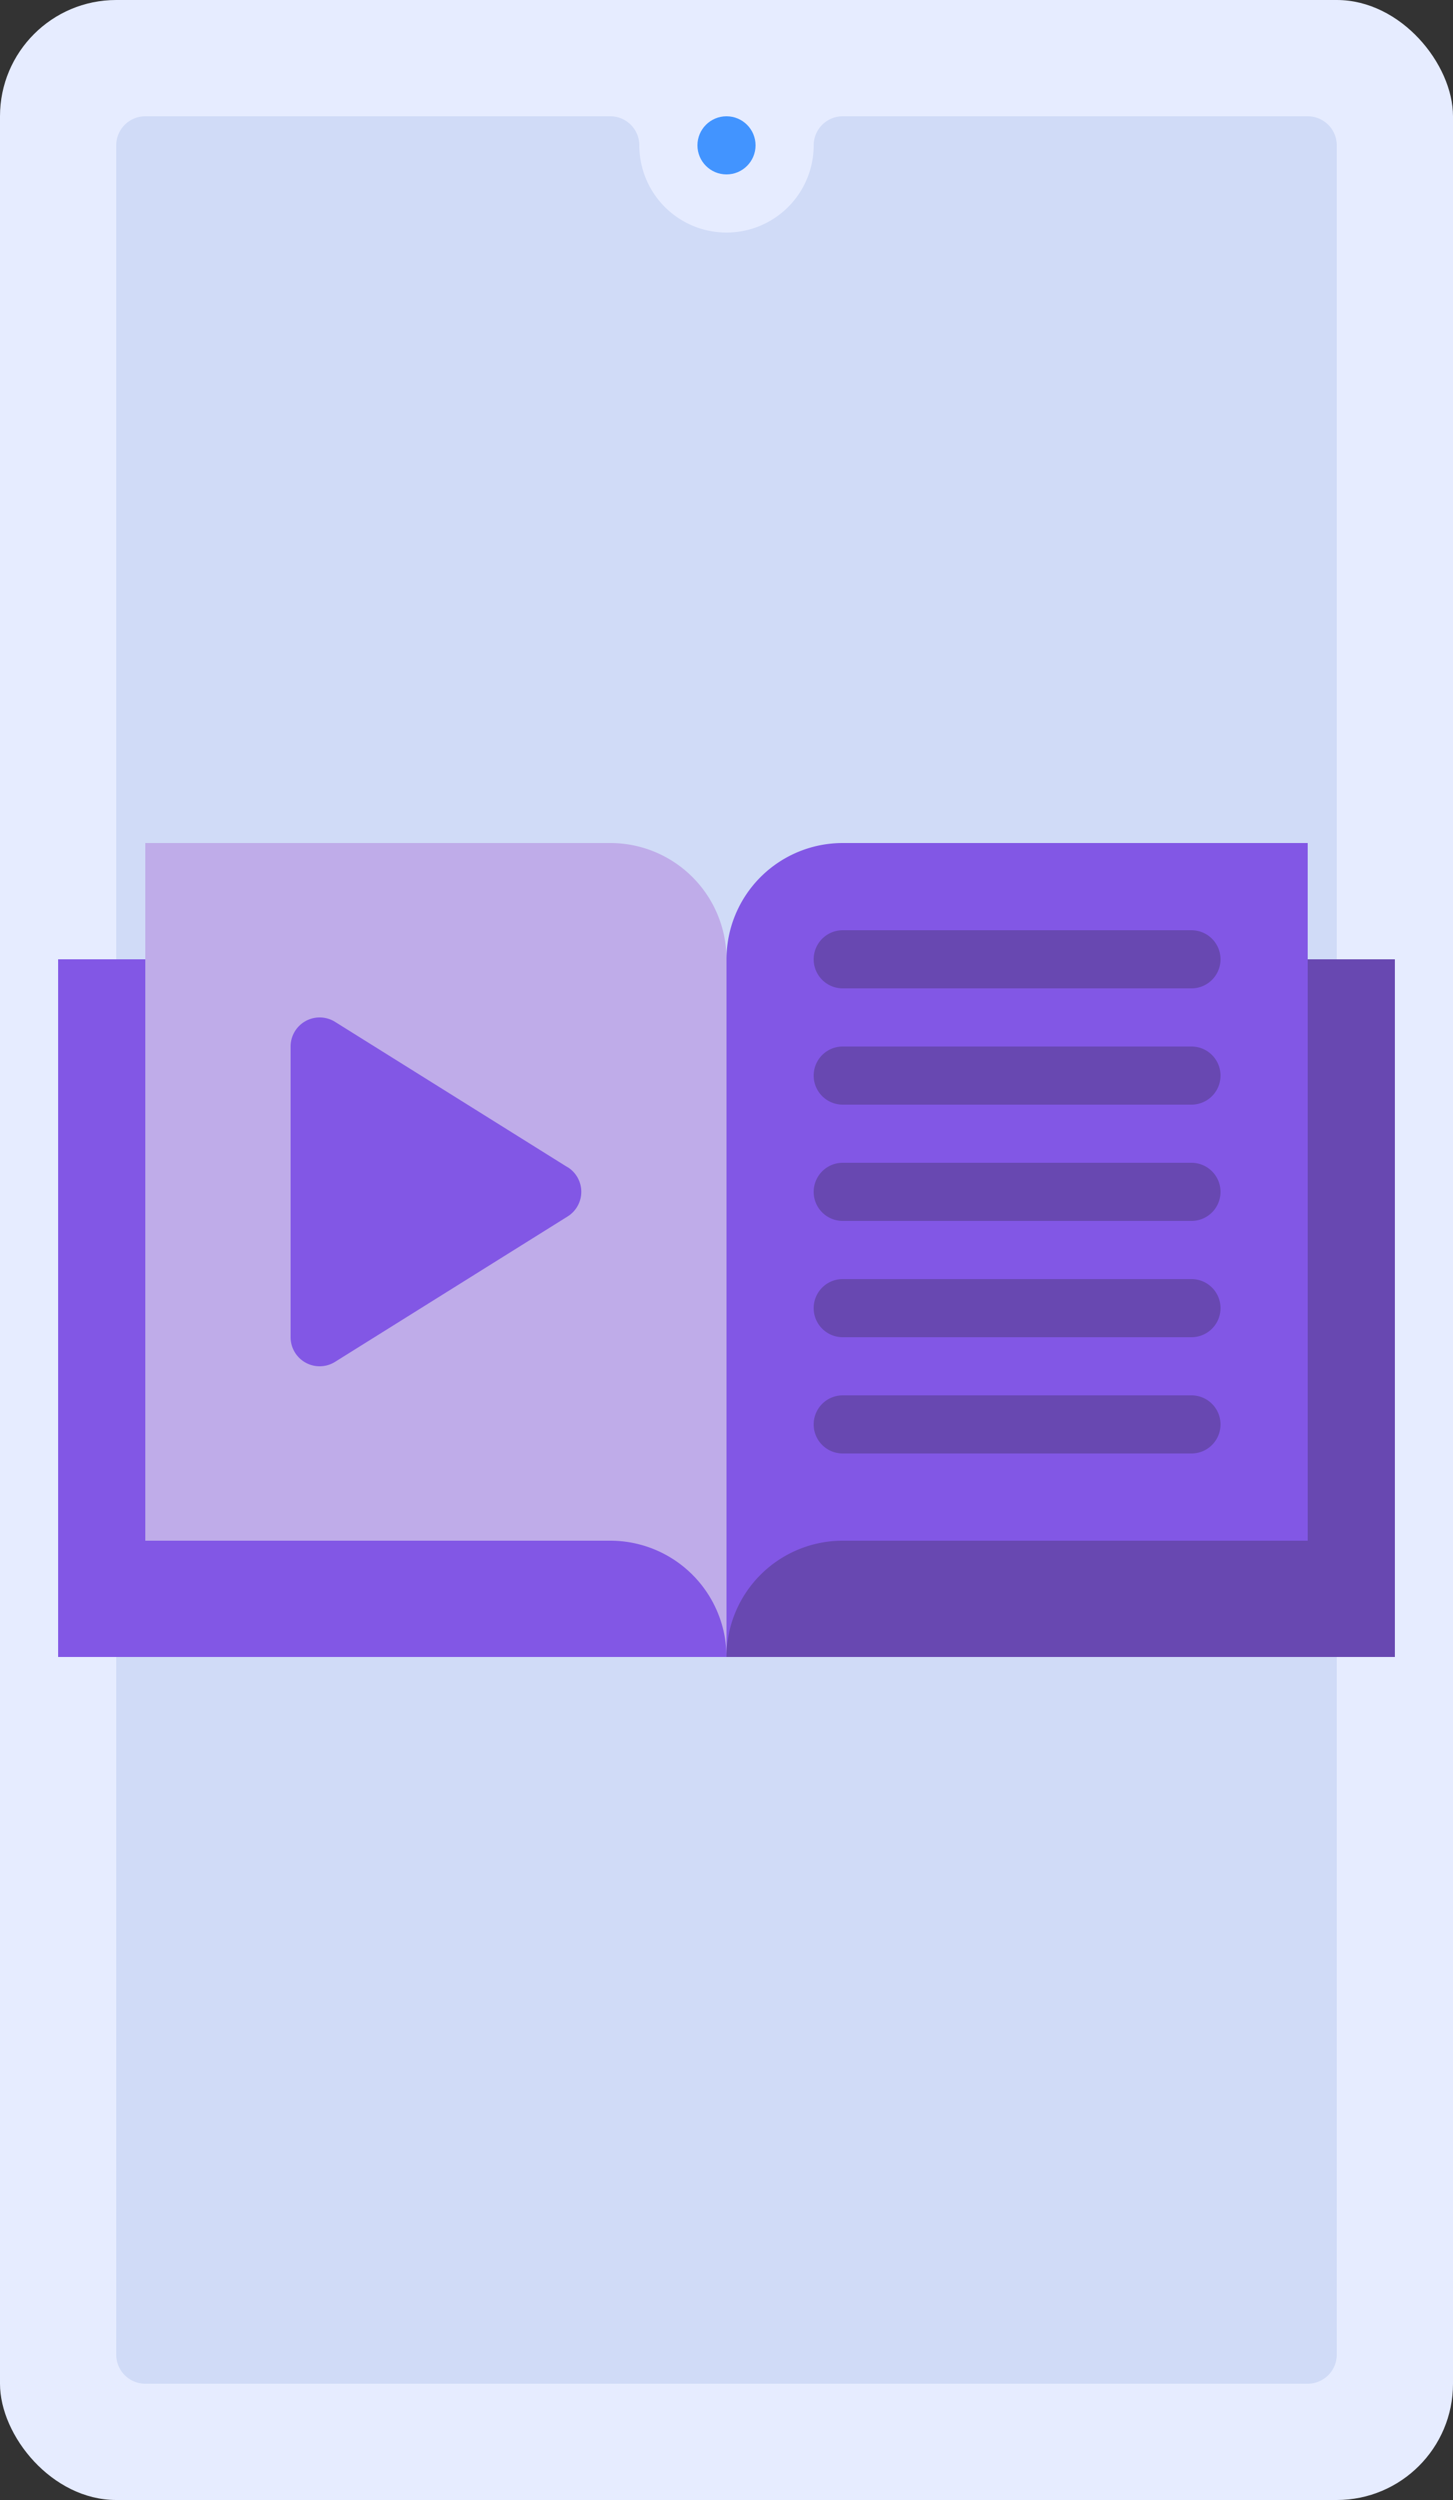<svg xmlns="http://www.w3.org/2000/svg" width="50" height="86" viewBox="0 0 50 86"><rect x="0" y="0" width="50" height="86" fill="#333333" stroke="none"/><g transform="translate(-19 -1)"><rect width="50" height="86" rx="4" transform="translate(19 1)" fill="#e6ecff"/><path d="M64,5H48a1,1,0,0,0-1,1,3,3,0,0,1-6,0,1,1,0,0,0-1-1H24a1,1,0,0,0-1,1V82a1,1,0,0,0,1,1H64a1,1,0,0,0,1-1V6A1,1,0,0,0,64,5Z" fill="#d0dbf7"/><rect width="46" height="24" transform="translate(21 34)" fill="#8257e5"/><rect width="23" height="24" transform="translate(44 34)" fill="#6848b1"/><circle cx="1" cy="1" r="1" transform="translate(43 5)" fill="#4294ff"/><path d="M40,30H24V54H40a4,4,0,0,1,4,4V34A4,4,0,0,0,40,30Z" fill="#bface9"/><path d="M48,30a4,4,0,0,0-4,4V58a4,4,0,0,1,4-4H64V30Z" fill="#8257e5"/><path d="M38.53,41.152l-8-5A1,1,0,0,0,29,37V47a1,1,0,0,0,1.53.848l8-5a1,1,0,0,0,0-1.7Z" fill="#8257e5"/><path d="M60,35H48a1,1,0,0,1,0-2H60a1,1,0,0,1,0,2Z" fill="#6848b1"/><path d="M60,39H48a1,1,0,0,1,0-2H60a1,1,0,0,1,0,2Z" fill="#6848b1"/><path d="M60,43H48a1,1,0,0,1,0-2H60a1,1,0,0,1,0,2Z" fill="#6848b1"/><path d="M60,47H48a1,1,0,0,1,0-2H60a1,1,0,0,1,0,2Z" fill="#6848b1"/><path d="M60,51H48a1,1,0,0,1,0-2H60a1,1,0,0,1,0,2Z" fill="#6848b1"/></g></svg>
